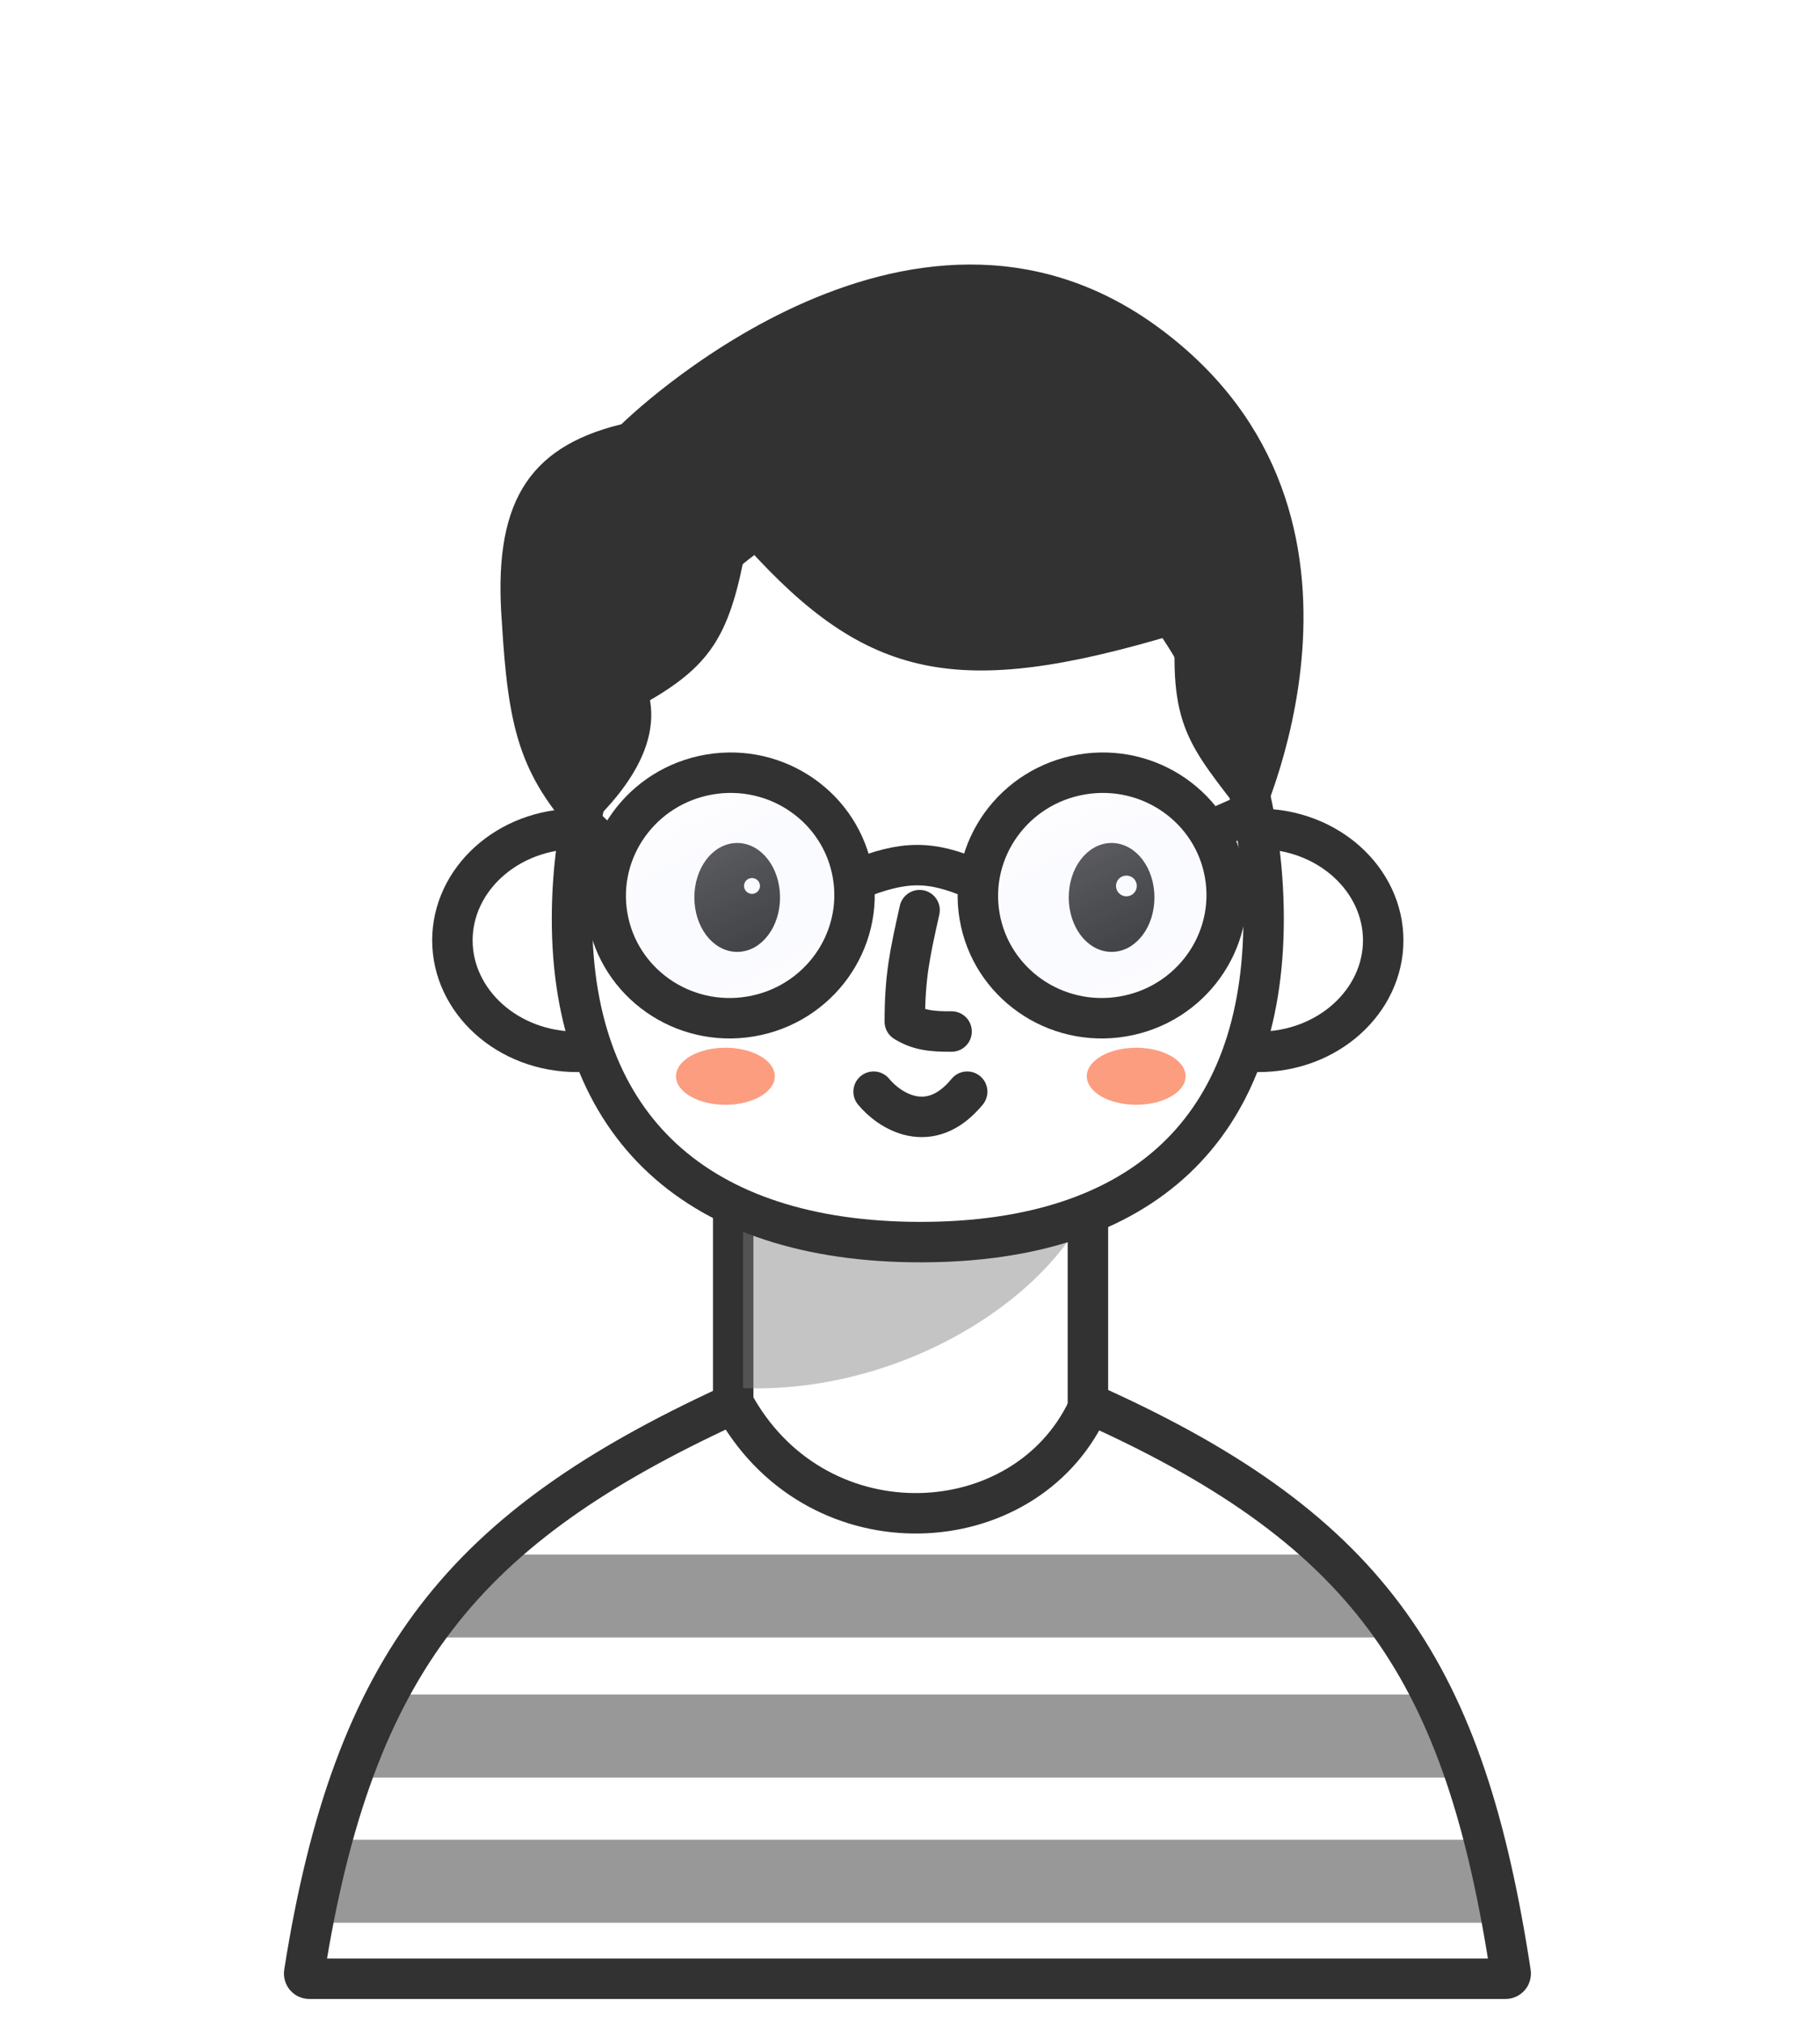 <svg width="180" height="200" viewBox="0 0 180 200" fill="none" xmlns="http://www.w3.org/2000/svg">
<path d="M100.511 94.872H79.6C75.687 94.872 72.514 98.035 72.514 101.937V153.515C72.514 157.417 75.687 160.58 79.6 160.58H100.511C104.424 160.58 107.596 157.417 107.596 153.515V101.937C107.596 98.035 104.424 94.872 100.511 94.872Z" fill="white" stroke="#323232" stroke-width="4" stroke-linecap="round"/>
<path d="M73.489 137.248V116.245H108.771C106.114 127.015 90.269 137.83 73.489 137.248Z" fill="#7E7E7E" fill-opacity="0.45"/>
<path d="M69.429 92.973C69.429 98.967 64.003 103.998 57.086 103.998C50.169 103.998 44.743 98.967 44.743 92.973C44.743 86.979 50.169 81.947 57.086 81.947C64.003 81.947 69.429 86.979 69.429 92.973Z" fill="white" stroke="#323232" stroke-width="4"/>
<path d="M112.114 92.973C112.114 98.967 117.54 103.998 124.457 103.998C131.374 103.998 136.8 98.967 136.8 92.973C136.8 86.979 131.374 81.947 124.457 81.947C117.54 81.947 112.114 86.979 112.114 92.973Z" fill="white" stroke="#323232" stroke-width="4"/>
<path d="M124.972 90.835C124.972 101.266 121.923 109.214 116.256 114.563C110.58 119.919 102.129 122.808 91.044 122.808C79.96 122.808 71.367 119.919 65.552 114.555C59.749 109.202 56.572 101.254 56.572 90.835C56.572 80.395 59.766 69.499 65.689 61.24C71.6 52.998 80.189 47.423 91.044 47.423C101.896 47.423 110.345 52.994 116.12 61.231C121.909 69.488 124.972 80.385 124.972 90.835Z" fill="white" stroke="#323232" stroke-width="4" stroke-linecap="round"/>
<path d="M90.947 89.987C89.987 94.289 89.486 96.536 89.486 101.012C90.772 101.809 92.002 102.008 94.114 101.986" stroke="#323232" stroke-width="4" stroke-linecap="round" stroke-linejoin="round"/>
<path d="M72.909 93.614C73.969 93.614 74.909 93.042 75.576 92.156C76.243 91.27 76.647 90.058 76.647 88.73C76.647 87.402 76.243 86.19 75.576 85.304C74.909 84.418 73.969 83.846 72.909 83.846C71.849 83.846 70.909 84.418 70.242 85.304C69.576 86.19 69.172 87.402 69.172 88.73C69.172 90.058 69.576 91.27 70.242 92.156C70.909 93.042 71.849 93.614 72.909 93.614Z" fill="#323232" stroke="#323232" stroke-linecap="round"/>
<path d="M74.374 88.876C75.084 88.876 75.66 88.302 75.66 87.594C75.66 86.886 75.084 86.312 74.374 86.312C73.664 86.312 73.088 86.886 73.088 87.594C73.088 88.302 73.664 88.876 74.374 88.876Z" fill="white" stroke="#323232"/>
<path d="M109.938 93.614C110.998 93.614 111.938 93.042 112.605 92.156C113.271 91.27 113.675 90.058 113.675 88.73C113.675 87.402 113.271 86.19 112.605 85.304C111.938 84.418 110.998 83.846 109.938 83.846C108.878 83.846 107.937 84.418 107.271 85.304C106.605 86.19 106.2 87.402 106.2 88.73C106.2 90.058 106.605 91.27 107.271 92.156C107.937 93.042 108.878 93.614 109.938 93.614Z" fill="#323232" stroke="#323232" stroke-linecap="round"/>
<path d="M111.403 88.62C111.971 88.62 112.431 88.161 112.431 87.594C112.431 87.028 111.971 86.569 111.403 86.569C110.835 86.569 110.374 87.028 110.374 87.594C110.374 88.161 110.835 88.62 111.403 88.62Z" fill="white"/>
<path d="M86.4 107.936C87.943 109.816 91.954 112.449 95.657 107.936" stroke="#323232" stroke-width="4" stroke-linecap="round" stroke-linejoin="round"/>
<g filter="url(#filter0_f_458:1631)">
<path d="M71.743 109.231C74.441 109.231 76.629 107.968 76.629 106.41C76.629 104.853 74.441 103.59 71.743 103.59C69.045 103.59 66.857 104.853 66.857 106.41C66.857 107.968 69.045 109.231 71.743 109.231Z" fill="#FC9D80"/>
</g>
<g filter="url(#filter1_f_458:1631)">
<path d="M112.372 109.231C115.07 109.231 117.257 107.968 117.257 106.41C117.257 104.853 115.07 103.59 112.372 103.59C109.673 103.59 107.486 104.853 107.486 106.41C107.486 107.968 109.673 109.231 112.372 109.231Z" fill="#FC9D80"/>
</g>
<path d="M49.629 61.434C48.785 50.115 51.943 44.255 61.457 41.947C61.457 41.947 89.743 13.999 114.686 32.46C139.628 50.922 124.2 82.308 124.2 82.308C118.286 74.359 115.697 72.766 116.228 62.716C94.709 69.165 85.74 67.255 73.8 53.998C72.247 62.557 70.457 65.641 64.286 69.231C65.39 75.545 58.886 81.026 57.086 82.82C51.344 76.543 50.258 71.95 49.629 61.434Z" fill="#323232"/>
<path d="M72.842 139.265C81.145 153.61 101.25 152.487 107.519 139.395C107.689 139.039 108.074 138.934 108.32 139.046C122.185 145.311 131.289 151.976 137.506 160.677C143.731 169.389 147.138 180.247 149.406 195.054C149.454 195.363 149.211 195.641 148.905 195.641H30.585C30.28 195.641 30.037 195.362 30.086 195.053C32.536 179.506 36.565 168.518 43.165 159.924C49.765 151.329 59.013 145.027 72.093 138.991C72.328 138.882 72.67 138.968 72.842 139.265Z" fill="white" stroke="#323232" stroke-width="4" stroke-linecap="round" stroke-linejoin="round"/>
<path d="M48.661 153.694H132.115L137.571 161.899H42.171L48.661 153.694Z" fill="#323232" fill-opacity="0.5"/>
<path d="M38.39 167.54H140.958L144 175.745H36L38.39 167.54Z" fill="#323232" fill-opacity="0.5"/>
<path d="M32.382 181.899H146.075L148.114 190.104H30.343L32.382 181.899Z" fill="#323232" fill-opacity="0.5"/>
<path d="M84.656 86.98C89.427 85.079 92.021 85.032 96.485 86.98" stroke="#323232" stroke-width="4" stroke-linecap="round"/>
<path d="M60.686 84.512L56.627 80.582" stroke="#323232" stroke-width="4"/>
<path d="M119.339 82.276L123.742 80.326" stroke="#323232" stroke-width="4"/>
<path fill-rule="evenodd" clip-rule="evenodd" d="M73.424 75.421L75.268 77.26L59.995 92.49L59.274 91.771C59.191 91.442 59.12 91.107 59.062 90.766C58.89 89.76 58.84 88.76 58.899 87.781L71.309 75.406C72.023 75.355 72.73 75.361 73.424 75.421Z" fill="white" fill-opacity="0.15"/>
<path d="M84.343 86.478C85.469 93.073 80.962 99.359 74.251 100.497C67.539 101.635 61.202 97.19 60.076 90.594C58.95 83.999 63.458 77.713 70.169 76.575C76.88 75.436 83.218 79.882 84.343 86.478Z" fill="url(#paint0_linear_458:1631)" fill-opacity="0.3" stroke="#323232" stroke-width="4"/>
<path fill-rule="evenodd" clip-rule="evenodd" d="M122.341 89.032C122.378 88.136 122.322 87.224 122.165 86.306C122.149 86.211 122.131 86.116 122.113 86.023L120.827 84.74L104.801 100.72L105.264 101.182C106.661 101.583 108.14 101.761 109.654 101.682L122.341 89.032Z" fill="white" fill-opacity="0.15"/>
<path d="M121.151 86.478C122.276 93.073 117.769 99.359 111.058 100.497C104.346 101.635 98.009 97.19 96.883 90.594C95.758 83.999 100.265 77.713 106.976 76.575C113.688 75.436 120.025 79.882 121.151 86.478Z" fill="url(#paint1_linear_458:1631)" fill-opacity="0.3" stroke="#323232" stroke-width="4"/>
<defs>
<filter id="filter0_f_458:1631" x="54.857" y="91.59" width="33.772" height="29.641" filterUnits="userSpaceOnUse" color-interpolation-filters="sRGB">
<feFlood flood-opacity="0" result="BackgroundImageFix"/>
<feBlend mode="normal" in="SourceGraphic" in2="BackgroundImageFix" result="shape"/>
<feGaussianBlur stdDeviation="6" result="effect1_foregroundBlur_458:1631"/>
</filter>
<filter id="filter1_f_458:1631" x="95.486" y="91.59" width="33.772" height="29.641" filterUnits="userSpaceOnUse" color-interpolation-filters="sRGB">
<feFlood flood-opacity="0" result="BackgroundImageFix"/>
<feBlend mode="normal" in="SourceGraphic" in2="BackgroundImageFix" result="shape"/>
<feGaussianBlur stdDeviation="6" result="effect1_foregroundBlur_458:1631"/>
</filter>
<linearGradient id="paint0_linear_458:1631" x1="69.996" y1="75.564" x2="82.285" y2="100.866" gradientUnits="userSpaceOnUse">
<stop stop-color="white"/>
<stop offset="1" stop-color="#C0C8FE" stop-opacity="0"/>
</linearGradient>
<linearGradient id="paint1_linear_458:1631" x1="106.804" y1="75.564" x2="119.092" y2="100.866" gradientUnits="userSpaceOnUse">
<stop stop-color="white"/>
<stop offset="1" stop-color="#C0C8FE" stop-opacity="0"/>
</linearGradient>
</defs>
</svg>

